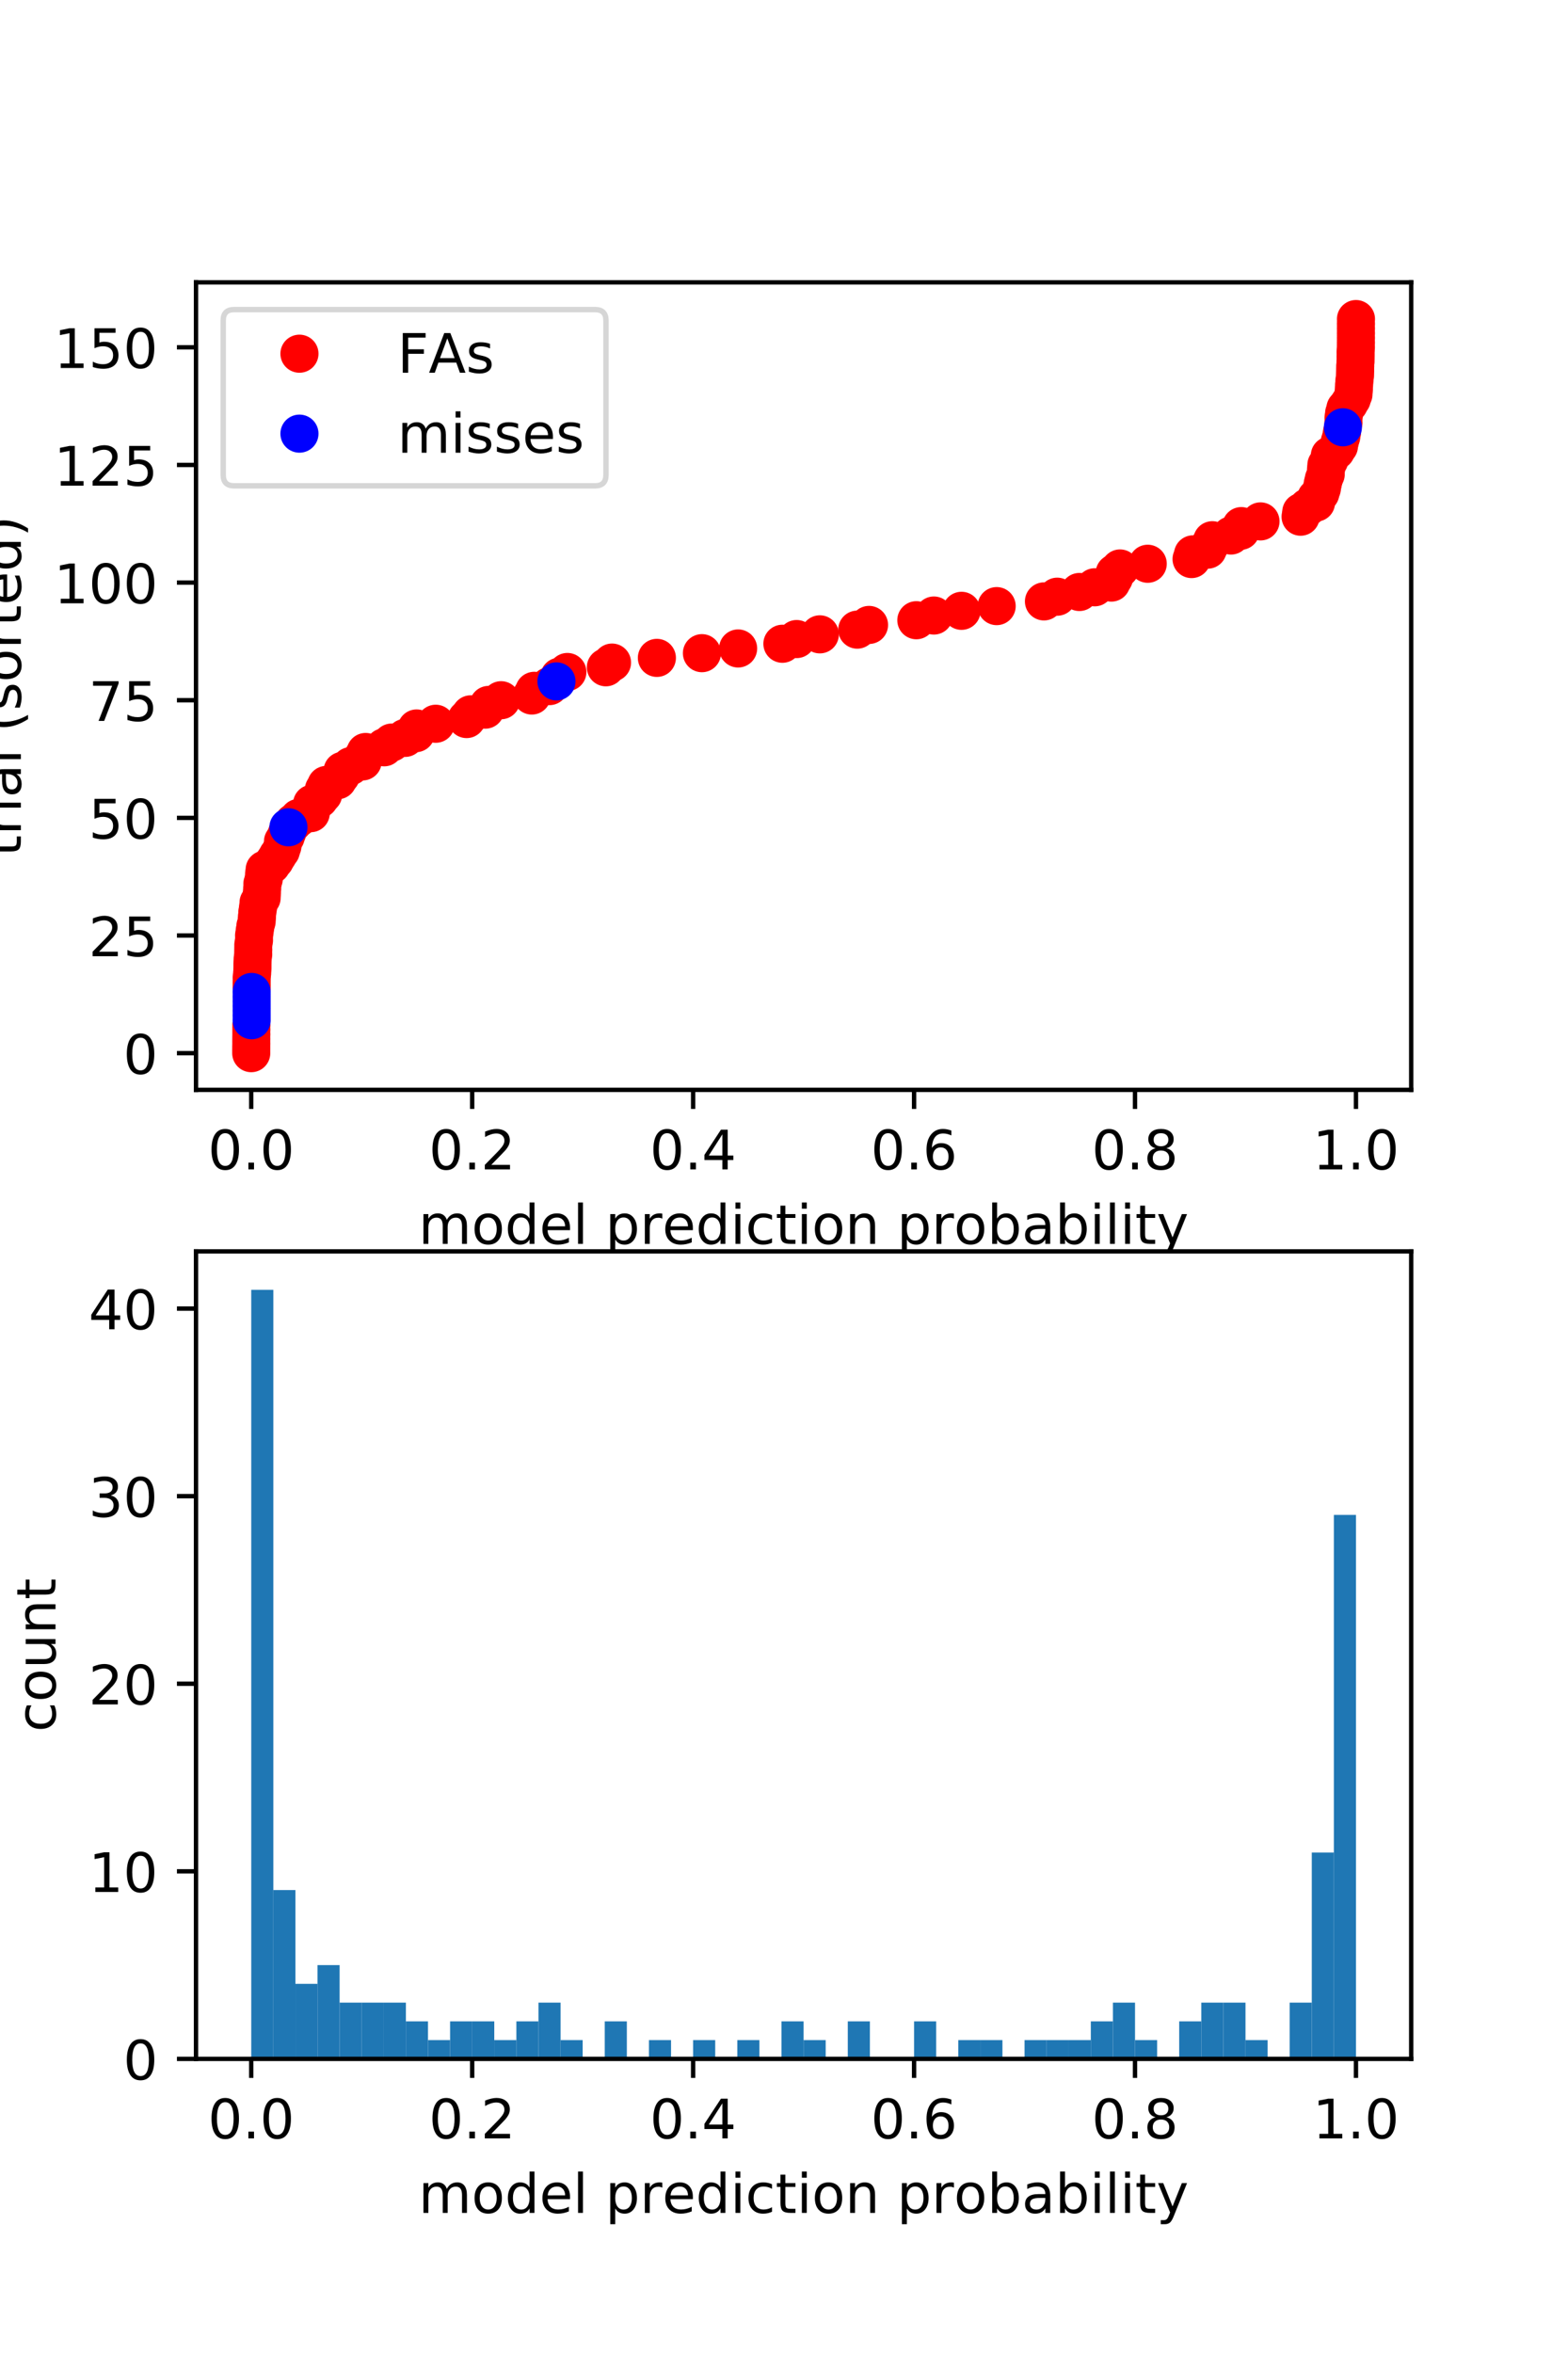 <?xml version="1.0" encoding="utf-8" standalone="no"?>
<!DOCTYPE svg PUBLIC "-//W3C//DTD SVG 1.1//EN"
  "http://www.w3.org/Graphics/SVG/1.1/DTD/svg11.dtd">
<!-- Created with matplotlib (https://matplotlib.org/) -->
<svg height="432pt" version="1.1" viewBox="0 0 288 432" width="288pt" xmlns="http://www.w3.org/2000/svg" xmlns:xlink="http://www.w3.org/1999/xlink">
 <defs>
  <style type="text/css">
*{stroke-linecap:butt;stroke-linejoin:round;}
  </style>
 </defs>
 <g id="figure_1">
  <g id="patch_1">
   <path d="M 0 432 
L 288 432 
L 288 0 
L 0 0 
z
" style="fill:#ffffff;"/>
  </g>
  <g id="axes_1">
   <g id="patch_2">
    <path d="M 36 200.095 
L 259.2 200.095 
L 259.2 51.84 
L 36 51.84 
z
" style="fill:#ffffff;"/>
   </g>
   <g id="matplotlib.axis_1">
    <g id="xtick_1">
     <g id="line2d_1">
      <defs>
       <path d="M 0 0 
L 0 3.5 
" id="m13fdf8fd67" style="stroke:#000000;stroke-width:0.8;"/>
      </defs>
      <g>
       <use style="stroke:#000000;stroke-width:0.8;" x="46.145" xlink:href="#m13fdf8fd67" y="200.095"/>
      </g>
     </g>
     <g id="text_1">
      <!-- 0.0 -->
      <defs>
       <path d="M 31.781 66.406 
Q 24.172 66.406 20.328 58.906 
Q 16.5 51.422 16.5 36.375 
Q 16.5 21.391 20.328 13.891 
Q 24.172 6.391 31.781 6.391 
Q 39.453 6.391 43.281 13.891 
Q 47.125 21.391 47.125 36.375 
Q 47.125 51.422 43.281 58.906 
Q 39.453 66.406 31.781 66.406 
z
M 31.781 74.219 
Q 44.047 74.219 50.516 64.516 
Q 56.984 54.828 56.984 36.375 
Q 56.984 17.969 50.516 8.266 
Q 44.047 -1.422 31.781 -1.422 
Q 19.531 -1.422 13.062 8.266 
Q 6.594 17.969 6.594 36.375 
Q 6.594 54.828 13.062 64.516 
Q 19.531 74.219 31.781 74.219 
z
" id="DejaVuSans-48"/>
       <path d="M 10.688 12.406 
L 21 12.406 
L 21 0 
L 10.688 0 
z
" id="DejaVuSans-46"/>
      </defs>
      <g transform="translate(38.193 214.693)scale(0.1 -0.1)">
       <use xlink:href="#DejaVuSans-48"/>
       <use x="63.623" xlink:href="#DejaVuSans-46"/>
       <use x="95.41" xlink:href="#DejaVuSans-48"/>
      </g>
     </g>
    </g>
    <g id="xtick_2">
     <g id="line2d_2">
      <g>
       <use style="stroke:#000000;stroke-width:0.8;" x="86.727" xlink:href="#m13fdf8fd67" y="200.095"/>
      </g>
     </g>
     <g id="text_2">
      <!-- 0.2 -->
      <defs>
       <path d="M 19.188 8.297 
L 53.609 8.297 
L 53.609 0 
L 7.328 0 
L 7.328 8.297 
Q 12.938 14.109 22.625 23.891 
Q 32.328 33.688 34.812 36.531 
Q 39.547 41.844 41.422 45.531 
Q 43.312 49.219 43.312 52.781 
Q 43.312 58.594 39.234 62.25 
Q 35.156 65.922 28.609 65.922 
Q 23.969 65.922 18.812 64.312 
Q 13.672 62.703 7.812 59.422 
L 7.812 69.391 
Q 13.766 71.781 18.938 73 
Q 24.125 74.219 28.422 74.219 
Q 39.75 74.219 46.484 68.547 
Q 53.219 62.891 53.219 53.422 
Q 53.219 48.922 51.531 44.891 
Q 49.859 40.875 45.406 35.406 
Q 44.188 33.984 37.641 27.219 
Q 31.109 20.453 19.188 8.297 
z
" id="DejaVuSans-50"/>
      </defs>
      <g transform="translate(78.775 214.693)scale(0.1 -0.1)">
       <use xlink:href="#DejaVuSans-48"/>
       <use x="63.623" xlink:href="#DejaVuSans-46"/>
       <use x="95.41" xlink:href="#DejaVuSans-50"/>
      </g>
     </g>
    </g>
    <g id="xtick_3">
     <g id="line2d_3">
      <g>
       <use style="stroke:#000000;stroke-width:0.8;" x="127.309" xlink:href="#m13fdf8fd67" y="200.095"/>
      </g>
     </g>
     <g id="text_3">
      <!-- 0.4 -->
      <defs>
       <path d="M 37.797 64.312 
L 12.891 25.391 
L 37.797 25.391 
z
M 35.203 72.906 
L 47.609 72.906 
L 47.609 25.391 
L 58.016 25.391 
L 58.016 17.188 
L 47.609 17.188 
L 47.609 0 
L 37.797 0 
L 37.797 17.188 
L 4.891 17.188 
L 4.891 26.703 
z
" id="DejaVuSans-52"/>
      </defs>
      <g transform="translate(119.357 214.693)scale(0.1 -0.1)">
       <use xlink:href="#DejaVuSans-48"/>
       <use x="63.623" xlink:href="#DejaVuSans-46"/>
       <use x="95.41" xlink:href="#DejaVuSans-52"/>
      </g>
     </g>
    </g>
    <g id="xtick_4">
     <g id="line2d_4">
      <g>
       <use style="stroke:#000000;stroke-width:0.8;" x="167.891" xlink:href="#m13fdf8fd67" y="200.095"/>
      </g>
     </g>
     <g id="text_4">
      <!-- 0.6 -->
      <defs>
       <path d="M 33.016 40.375 
Q 26.375 40.375 22.484 35.828 
Q 18.609 31.297 18.609 23.391 
Q 18.609 15.531 22.484 10.953 
Q 26.375 6.391 33.016 6.391 
Q 39.656 6.391 43.531 10.953 
Q 47.406 15.531 47.406 23.391 
Q 47.406 31.297 43.531 35.828 
Q 39.656 40.375 33.016 40.375 
z
M 52.594 71.297 
L 52.594 62.312 
Q 48.875 64.062 45.094 64.984 
Q 41.312 65.922 37.594 65.922 
Q 27.828 65.922 22.672 59.328 
Q 17.531 52.734 16.797 39.406 
Q 19.672 43.656 24.016 45.922 
Q 28.375 48.188 33.594 48.188 
Q 44.578 48.188 50.953 41.516 
Q 57.328 34.859 57.328 23.391 
Q 57.328 12.156 50.688 5.359 
Q 44.047 -1.422 33.016 -1.422 
Q 20.359 -1.422 13.672 8.266 
Q 6.984 17.969 6.984 36.375 
Q 6.984 53.656 15.188 63.938 
Q 23.391 74.219 37.203 74.219 
Q 40.922 74.219 44.703 73.484 
Q 48.484 72.75 52.594 71.297 
z
" id="DejaVuSans-54"/>
      </defs>
      <g transform="translate(159.939 214.693)scale(0.1 -0.1)">
       <use xlink:href="#DejaVuSans-48"/>
       <use x="63.623" xlink:href="#DejaVuSans-46"/>
       <use x="95.41" xlink:href="#DejaVuSans-54"/>
      </g>
     </g>
    </g>
    <g id="xtick_5">
     <g id="line2d_5">
      <g>
       <use style="stroke:#000000;stroke-width:0.8;" x="208.473" xlink:href="#m13fdf8fd67" y="200.095"/>
      </g>
     </g>
     <g id="text_5">
      <!-- 0.8 -->
      <defs>
       <path d="M 31.781 34.625 
Q 24.75 34.625 20.719 30.859 
Q 16.703 27.094 16.703 20.516 
Q 16.703 13.922 20.719 10.156 
Q 24.75 6.391 31.781 6.391 
Q 38.812 6.391 42.859 10.172 
Q 46.922 13.969 46.922 20.516 
Q 46.922 27.094 42.891 30.859 
Q 38.875 34.625 31.781 34.625 
z
M 21.922 38.812 
Q 15.578 40.375 12.031 44.719 
Q 8.5 49.078 8.5 55.328 
Q 8.5 64.062 14.719 69.141 
Q 20.953 74.219 31.781 74.219 
Q 42.672 74.219 48.875 69.141 
Q 55.078 64.062 55.078 55.328 
Q 55.078 49.078 51.531 44.719 
Q 48 40.375 41.703 38.812 
Q 48.828 37.156 52.797 32.312 
Q 56.781 27.484 56.781 20.516 
Q 56.781 9.906 50.312 4.234 
Q 43.844 -1.422 31.781 -1.422 
Q 19.734 -1.422 13.25 4.234 
Q 6.781 9.906 6.781 20.516 
Q 6.781 27.484 10.781 32.312 
Q 14.797 37.156 21.922 38.812 
z
M 18.312 54.391 
Q 18.312 48.734 21.844 45.562 
Q 25.391 42.391 31.781 42.391 
Q 38.141 42.391 41.719 45.562 
Q 45.312 48.734 45.312 54.391 
Q 45.312 60.062 41.719 63.234 
Q 38.141 66.406 31.781 66.406 
Q 25.391 66.406 21.844 63.234 
Q 18.312 60.062 18.312 54.391 
z
" id="DejaVuSans-56"/>
      </defs>
      <g transform="translate(200.521 214.693)scale(0.1 -0.1)">
       <use xlink:href="#DejaVuSans-48"/>
       <use x="63.623" xlink:href="#DejaVuSans-46"/>
       <use x="95.41" xlink:href="#DejaVuSans-56"/>
      </g>
     </g>
    </g>
    <g id="xtick_6">
     <g id="line2d_6">
      <g>
       <use style="stroke:#000000;stroke-width:0.8;" x="249.055" xlink:href="#m13fdf8fd67" y="200.095"/>
      </g>
     </g>
     <g id="text_6">
      <!-- 1.0 -->
      <defs>
       <path d="M 12.406 8.297 
L 28.516 8.297 
L 28.516 63.922 
L 10.984 60.406 
L 10.984 69.391 
L 28.422 72.906 
L 38.281 72.906 
L 38.281 8.297 
L 54.391 8.297 
L 54.391 0 
L 12.406 0 
z
" id="DejaVuSans-49"/>
      </defs>
      <g transform="translate(241.103 214.693)scale(0.1 -0.1)">
       <use xlink:href="#DejaVuSans-49"/>
       <use x="63.623" xlink:href="#DejaVuSans-46"/>
       <use x="95.41" xlink:href="#DejaVuSans-48"/>
      </g>
     </g>
    </g>
    <g id="text_7">
     <!-- model prediction probability -->
     <defs>
      <path d="M 52 44.188 
Q 55.375 50.25 60.062 53.125 
Q 64.75 56 71.094 56 
Q 79.641 56 84.281 50.016 
Q 88.922 44.047 88.922 33.016 
L 88.922 0 
L 79.891 0 
L 79.891 32.719 
Q 79.891 40.578 77.094 44.375 
Q 74.312 48.188 68.609 48.188 
Q 61.625 48.188 57.562 43.547 
Q 53.516 38.922 53.516 30.906 
L 53.516 0 
L 44.484 0 
L 44.484 32.719 
Q 44.484 40.625 41.703 44.406 
Q 38.922 48.188 33.109 48.188 
Q 26.219 48.188 22.156 43.531 
Q 18.109 38.875 18.109 30.906 
L 18.109 0 
L 9.078 0 
L 9.078 54.688 
L 18.109 54.688 
L 18.109 46.188 
Q 21.188 51.219 25.484 53.609 
Q 29.781 56 35.688 56 
Q 41.656 56 45.828 52.969 
Q 50 49.953 52 44.188 
z
" id="DejaVuSans-109"/>
      <path d="M 30.609 48.391 
Q 23.391 48.391 19.188 42.75 
Q 14.984 37.109 14.984 27.297 
Q 14.984 17.484 19.156 11.844 
Q 23.344 6.203 30.609 6.203 
Q 37.797 6.203 41.984 11.859 
Q 46.188 17.531 46.188 27.297 
Q 46.188 37.016 41.984 42.703 
Q 37.797 48.391 30.609 48.391 
z
M 30.609 56 
Q 42.328 56 49.016 48.375 
Q 55.719 40.766 55.719 27.297 
Q 55.719 13.875 49.016 6.219 
Q 42.328 -1.422 30.609 -1.422 
Q 18.844 -1.422 12.172 6.219 
Q 5.516 13.875 5.516 27.297 
Q 5.516 40.766 12.172 48.375 
Q 18.844 56 30.609 56 
z
" id="DejaVuSans-111"/>
      <path d="M 45.406 46.391 
L 45.406 75.984 
L 54.391 75.984 
L 54.391 0 
L 45.406 0 
L 45.406 8.203 
Q 42.578 3.328 38.25 0.953 
Q 33.938 -1.422 27.875 -1.422 
Q 17.969 -1.422 11.734 6.484 
Q 5.516 14.406 5.516 27.297 
Q 5.516 40.188 11.734 48.094 
Q 17.969 56 27.875 56 
Q 33.938 56 38.25 53.625 
Q 42.578 51.266 45.406 46.391 
z
M 14.797 27.297 
Q 14.797 17.391 18.875 11.75 
Q 22.953 6.109 30.078 6.109 
Q 37.203 6.109 41.297 11.75 
Q 45.406 17.391 45.406 27.297 
Q 45.406 37.203 41.297 42.844 
Q 37.203 48.484 30.078 48.484 
Q 22.953 48.484 18.875 42.844 
Q 14.797 37.203 14.797 27.297 
z
" id="DejaVuSans-100"/>
      <path d="M 56.203 29.594 
L 56.203 25.203 
L 14.891 25.203 
Q 15.484 15.922 20.484 11.062 
Q 25.484 6.203 34.422 6.203 
Q 39.594 6.203 44.453 7.469 
Q 49.312 8.734 54.109 11.281 
L 54.109 2.781 
Q 49.266 0.734 44.188 -0.344 
Q 39.109 -1.422 33.891 -1.422 
Q 20.797 -1.422 13.156 6.188 
Q 5.516 13.812 5.516 26.812 
Q 5.516 40.234 12.766 48.109 
Q 20.016 56 32.328 56 
Q 43.359 56 49.781 48.891 
Q 56.203 41.797 56.203 29.594 
z
M 47.219 32.234 
Q 47.125 39.594 43.094 43.984 
Q 39.062 48.391 32.422 48.391 
Q 24.906 48.391 20.391 44.141 
Q 15.875 39.891 15.188 32.172 
z
" id="DejaVuSans-101"/>
      <path d="M 9.422 75.984 
L 18.406 75.984 
L 18.406 0 
L 9.422 0 
z
" id="DejaVuSans-108"/>
      <path id="DejaVuSans-32"/>
      <path d="M 18.109 8.203 
L 18.109 -20.797 
L 9.078 -20.797 
L 9.078 54.688 
L 18.109 54.688 
L 18.109 46.391 
Q 20.953 51.266 25.266 53.625 
Q 29.594 56 35.594 56 
Q 45.562 56 51.781 48.094 
Q 58.016 40.188 58.016 27.297 
Q 58.016 14.406 51.781 6.484 
Q 45.562 -1.422 35.594 -1.422 
Q 29.594 -1.422 25.266 0.953 
Q 20.953 3.328 18.109 8.203 
z
M 48.688 27.297 
Q 48.688 37.203 44.609 42.844 
Q 40.531 48.484 33.406 48.484 
Q 26.266 48.484 22.188 42.844 
Q 18.109 37.203 18.109 27.297 
Q 18.109 17.391 22.188 11.75 
Q 26.266 6.109 33.406 6.109 
Q 40.531 6.109 44.609 11.75 
Q 48.688 17.391 48.688 27.297 
z
" id="DejaVuSans-112"/>
      <path d="M 41.109 46.297 
Q 39.594 47.172 37.812 47.578 
Q 36.031 48 33.891 48 
Q 26.266 48 22.188 43.047 
Q 18.109 38.094 18.109 28.812 
L 18.109 0 
L 9.078 0 
L 9.078 54.688 
L 18.109 54.688 
L 18.109 46.188 
Q 20.953 51.172 25.484 53.578 
Q 30.031 56 36.531 56 
Q 37.453 56 38.578 55.875 
Q 39.703 55.766 41.062 55.516 
z
" id="DejaVuSans-114"/>
      <path d="M 9.422 54.688 
L 18.406 54.688 
L 18.406 0 
L 9.422 0 
z
M 9.422 75.984 
L 18.406 75.984 
L 18.406 64.594 
L 9.422 64.594 
z
" id="DejaVuSans-105"/>
      <path d="M 48.781 52.594 
L 48.781 44.188 
Q 44.969 46.297 41.141 47.344 
Q 37.312 48.391 33.406 48.391 
Q 24.656 48.391 19.812 42.844 
Q 14.984 37.312 14.984 27.297 
Q 14.984 17.281 19.812 11.734 
Q 24.656 6.203 33.406 6.203 
Q 37.312 6.203 41.141 7.25 
Q 44.969 8.297 48.781 10.406 
L 48.781 2.094 
Q 45.016 0.344 40.984 -0.531 
Q 36.969 -1.422 32.422 -1.422 
Q 20.062 -1.422 12.781 6.344 
Q 5.516 14.109 5.516 27.297 
Q 5.516 40.672 12.859 48.328 
Q 20.219 56 33.016 56 
Q 37.156 56 41.109 55.141 
Q 45.062 54.297 48.781 52.594 
z
" id="DejaVuSans-99"/>
      <path d="M 18.312 70.219 
L 18.312 54.688 
L 36.812 54.688 
L 36.812 47.703 
L 18.312 47.703 
L 18.312 18.016 
Q 18.312 11.328 20.141 9.422 
Q 21.969 7.516 27.594 7.516 
L 36.812 7.516 
L 36.812 0 
L 27.594 0 
Q 17.188 0 13.234 3.875 
Q 9.281 7.766 9.281 18.016 
L 9.281 47.703 
L 2.688 47.703 
L 2.688 54.688 
L 9.281 54.688 
L 9.281 70.219 
z
" id="DejaVuSans-116"/>
      <path d="M 54.891 33.016 
L 54.891 0 
L 45.906 0 
L 45.906 32.719 
Q 45.906 40.484 42.875 44.328 
Q 39.844 48.188 33.797 48.188 
Q 26.516 48.188 22.312 43.547 
Q 18.109 38.922 18.109 30.906 
L 18.109 0 
L 9.078 0 
L 9.078 54.688 
L 18.109 54.688 
L 18.109 46.188 
Q 21.344 51.125 25.703 53.562 
Q 30.078 56 35.797 56 
Q 45.219 56 50.047 50.172 
Q 54.891 44.344 54.891 33.016 
z
" id="DejaVuSans-110"/>
      <path d="M 48.688 27.297 
Q 48.688 37.203 44.609 42.844 
Q 40.531 48.484 33.406 48.484 
Q 26.266 48.484 22.188 42.844 
Q 18.109 37.203 18.109 27.297 
Q 18.109 17.391 22.188 11.75 
Q 26.266 6.109 33.406 6.109 
Q 40.531 6.109 44.609 11.75 
Q 48.688 17.391 48.688 27.297 
z
M 18.109 46.391 
Q 20.953 51.266 25.266 53.625 
Q 29.594 56 35.594 56 
Q 45.562 56 51.781 48.094 
Q 58.016 40.188 58.016 27.297 
Q 58.016 14.406 51.781 6.484 
Q 45.562 -1.422 35.594 -1.422 
Q 29.594 -1.422 25.266 0.953 
Q 20.953 3.328 18.109 8.203 
L 18.109 0 
L 9.078 0 
L 9.078 75.984 
L 18.109 75.984 
z
" id="DejaVuSans-98"/>
      <path d="M 34.281 27.484 
Q 23.391 27.484 19.188 25 
Q 14.984 22.516 14.984 16.5 
Q 14.984 11.719 18.141 8.906 
Q 21.297 6.109 26.703 6.109 
Q 34.188 6.109 38.703 11.406 
Q 43.219 16.703 43.219 25.484 
L 43.219 27.484 
z
M 52.203 31.203 
L 52.203 0 
L 43.219 0 
L 43.219 8.297 
Q 40.141 3.328 35.547 0.953 
Q 30.953 -1.422 24.312 -1.422 
Q 15.922 -1.422 10.953 3.297 
Q 6 8.016 6 15.922 
Q 6 25.141 12.172 29.828 
Q 18.359 34.516 30.609 34.516 
L 43.219 34.516 
L 43.219 35.406 
Q 43.219 41.609 39.141 45 
Q 35.062 48.391 27.688 48.391 
Q 23 48.391 18.547 47.266 
Q 14.109 46.141 10.016 43.891 
L 10.016 52.203 
Q 14.938 54.109 19.578 55.047 
Q 24.219 56 28.609 56 
Q 40.484 56 46.344 49.844 
Q 52.203 43.703 52.203 31.203 
z
" id="DejaVuSans-97"/>
      <path d="M 32.172 -5.078 
Q 28.375 -14.844 24.75 -17.812 
Q 21.141 -20.797 15.094 -20.797 
L 7.906 -20.797 
L 7.906 -13.281 
L 13.188 -13.281 
Q 16.891 -13.281 18.938 -11.516 
Q 21 -9.766 23.484 -3.219 
L 25.094 0.875 
L 2.984 54.688 
L 12.5 54.688 
L 29.594 11.922 
L 46.688 54.688 
L 56.203 54.688 
z
" id="DejaVuSans-121"/>
     </defs>
     <g transform="translate(76.871 228.371)scale(0.1 -0.1)">
      <use xlink:href="#DejaVuSans-109"/>
      <use x="97.412" xlink:href="#DejaVuSans-111"/>
      <use x="158.594" xlink:href="#DejaVuSans-100"/>
      <use x="222.07" xlink:href="#DejaVuSans-101"/>
      <use x="283.594" xlink:href="#DejaVuSans-108"/>
      <use x="311.377" xlink:href="#DejaVuSans-32"/>
      <use x="343.164" xlink:href="#DejaVuSans-112"/>
      <use x="406.641" xlink:href="#DejaVuSans-114"/>
      <use x="447.723" xlink:href="#DejaVuSans-101"/>
      <use x="509.246" xlink:href="#DejaVuSans-100"/>
      <use x="572.723" xlink:href="#DejaVuSans-105"/>
      <use x="600.506" xlink:href="#DejaVuSans-99"/>
      <use x="655.486" xlink:href="#DejaVuSans-116"/>
      <use x="694.695" xlink:href="#DejaVuSans-105"/>
      <use x="722.479" xlink:href="#DejaVuSans-111"/>
      <use x="783.66" xlink:href="#DejaVuSans-110"/>
      <use x="847.039" xlink:href="#DejaVuSans-32"/>
      <use x="878.826" xlink:href="#DejaVuSans-112"/>
      <use x="942.303" xlink:href="#DejaVuSans-114"/>
      <use x="983.385" xlink:href="#DejaVuSans-111"/>
      <use x="1044.566" xlink:href="#DejaVuSans-98"/>
      <use x="1108.043" xlink:href="#DejaVuSans-97"/>
      <use x="1169.322" xlink:href="#DejaVuSans-98"/>
      <use x="1232.799" xlink:href="#DejaVuSans-105"/>
      <use x="1260.582" xlink:href="#DejaVuSans-108"/>
      <use x="1288.365" xlink:href="#DejaVuSans-105"/>
      <use x="1316.148" xlink:href="#DejaVuSans-116"/>
      <use x="1355.357" xlink:href="#DejaVuSans-121"/>
     </g>
    </g>
   </g>
   <g id="matplotlib.axis_2">
    <g id="ytick_1">
     <g id="line2d_7">
      <defs>
       <path d="M 0 0 
L -3.5 0 
" id="meba071d1f0" style="stroke:#000000;stroke-width:0.8;"/>
      </defs>
      <g>
       <use style="stroke:#000000;stroke-width:0.8;" x="36" xlink:href="#meba071d1f0" y="193.356"/>
      </g>
     </g>
     <g id="text_8">
      <!-- 0 -->
      <g transform="translate(22.637 197.155)scale(0.1 -0.1)">
       <use xlink:href="#DejaVuSans-48"/>
      </g>
     </g>
    </g>
    <g id="ytick_2">
     <g id="line2d_8">
      <g>
       <use style="stroke:#000000;stroke-width:0.8;" x="36" xlink:href="#meba071d1f0" y="171.757"/>
      </g>
     </g>
     <g id="text_9">
      <!-- 25 -->
      <defs>
       <path d="M 10.797 72.906 
L 49.516 72.906 
L 49.516 64.594 
L 19.828 64.594 
L 19.828 46.734 
Q 21.969 47.469 24.109 47.828 
Q 26.266 48.188 28.422 48.188 
Q 40.625 48.188 47.75 41.5 
Q 54.891 34.812 54.891 23.391 
Q 54.891 11.625 47.562 5.094 
Q 40.234 -1.422 26.906 -1.422 
Q 22.312 -1.422 17.547 -0.641 
Q 12.797 0.141 7.719 1.703 
L 7.719 11.625 
Q 12.109 9.234 16.797 8.062 
Q 21.484 6.891 26.703 6.891 
Q 35.156 6.891 40.078 11.328 
Q 45.016 15.766 45.016 23.391 
Q 45.016 31 40.078 35.438 
Q 35.156 39.891 26.703 39.891 
Q 22.75 39.891 18.812 39.016 
Q 14.891 38.141 10.797 36.281 
z
" id="DejaVuSans-53"/>
      </defs>
      <g transform="translate(16.275 175.556)scale(0.1 -0.1)">
       <use xlink:href="#DejaVuSans-50"/>
       <use x="63.623" xlink:href="#DejaVuSans-53"/>
      </g>
     </g>
    </g>
    <g id="ytick_3">
     <g id="line2d_9">
      <g>
       <use style="stroke:#000000;stroke-width:0.8;" x="36" xlink:href="#meba071d1f0" y="150.158"/>
      </g>
     </g>
     <g id="text_10">
      <!-- 50 -->
      <g transform="translate(16.275 153.957)scale(0.1 -0.1)">
       <use xlink:href="#DejaVuSans-53"/>
       <use x="63.623" xlink:href="#DejaVuSans-48"/>
      </g>
     </g>
    </g>
    <g id="ytick_4">
     <g id="line2d_10">
      <g>
       <use style="stroke:#000000;stroke-width:0.8;" x="36" xlink:href="#meba071d1f0" y="128.559"/>
      </g>
     </g>
     <g id="text_11">
      <!-- 75 -->
      <defs>
       <path d="M 8.203 72.906 
L 55.078 72.906 
L 55.078 68.703 
L 28.609 0 
L 18.312 0 
L 43.219 64.594 
L 8.203 64.594 
z
" id="DejaVuSans-55"/>
      </defs>
      <g transform="translate(16.275 132.358)scale(0.1 -0.1)">
       <use xlink:href="#DejaVuSans-55"/>
       <use x="63.623" xlink:href="#DejaVuSans-53"/>
      </g>
     </g>
    </g>
    <g id="ytick_5">
     <g id="line2d_11">
      <g>
       <use style="stroke:#000000;stroke-width:0.8;" x="36" xlink:href="#meba071d1f0" y="106.96"/>
      </g>
     </g>
     <g id="text_12">
      <!-- 100 -->
      <g transform="translate(9.912 110.759)scale(0.1 -0.1)">
       <use xlink:href="#DejaVuSans-49"/>
       <use x="63.623" xlink:href="#DejaVuSans-48"/>
       <use x="127.246" xlink:href="#DejaVuSans-48"/>
      </g>
     </g>
    </g>
    <g id="ytick_6">
     <g id="line2d_12">
      <g>
       <use style="stroke:#000000;stroke-width:0.8;" x="36" xlink:href="#meba071d1f0" y="85.361"/>
      </g>
     </g>
     <g id="text_13">
      <!-- 125 -->
      <g transform="translate(9.912 89.161)scale(0.1 -0.1)">
       <use xlink:href="#DejaVuSans-49"/>
       <use x="63.623" xlink:href="#DejaVuSans-50"/>
       <use x="127.246" xlink:href="#DejaVuSans-53"/>
      </g>
     </g>
    </g>
    <g id="ytick_7">
     <g id="line2d_13">
      <g>
       <use style="stroke:#000000;stroke-width:0.8;" x="36" xlink:href="#meba071d1f0" y="63.763"/>
      </g>
     </g>
     <g id="text_14">
      <!-- 150 -->
      <g transform="translate(9.912 67.562)scale(0.1 -0.1)">
       <use xlink:href="#DejaVuSans-49"/>
       <use x="63.623" xlink:href="#DejaVuSans-53"/>
       <use x="127.246" xlink:href="#DejaVuSans-48"/>
      </g>
     </g>
    </g>
    <g id="text_15">
     <!-- trial (sorted) -->
     <defs>
      <path d="M 31 75.875 
Q 24.469 64.656 21.281 53.656 
Q 18.109 42.672 18.109 31.391 
Q 18.109 20.125 21.312 9.062 
Q 24.516 -2 31 -13.188 
L 23.188 -13.188 
Q 15.875 -1.703 12.234 9.375 
Q 8.594 20.453 8.594 31.391 
Q 8.594 42.281 12.203 53.312 
Q 15.828 64.359 23.188 75.875 
z
" id="DejaVuSans-40"/>
      <path d="M 44.281 53.078 
L 44.281 44.578 
Q 40.484 46.531 36.375 47.5 
Q 32.281 48.484 27.875 48.484 
Q 21.188 48.484 17.844 46.438 
Q 14.5 44.391 14.5 40.281 
Q 14.5 37.156 16.891 35.375 
Q 19.281 33.594 26.516 31.984 
L 29.594 31.297 
Q 39.156 29.25 43.188 25.516 
Q 47.219 21.781 47.219 15.094 
Q 47.219 7.469 41.188 3.016 
Q 35.156 -1.422 24.609 -1.422 
Q 20.219 -1.422 15.453 -0.562 
Q 10.688 0.297 5.422 2 
L 5.422 11.281 
Q 10.406 8.688 15.234 7.391 
Q 20.062 6.109 24.812 6.109 
Q 31.156 6.109 34.562 8.281 
Q 37.984 10.453 37.984 14.406 
Q 37.984 18.062 35.516 20.016 
Q 33.062 21.969 24.703 23.781 
L 21.578 24.516 
Q 13.234 26.266 9.516 29.906 
Q 5.812 33.547 5.812 39.891 
Q 5.812 47.609 11.281 51.797 
Q 16.75 56 26.812 56 
Q 31.781 56 36.172 55.266 
Q 40.578 54.547 44.281 53.078 
z
" id="DejaVuSans-115"/>
      <path d="M 8.016 75.875 
L 15.828 75.875 
Q 23.141 64.359 26.781 53.312 
Q 30.422 42.281 30.422 31.391 
Q 30.422 20.453 26.781 9.375 
Q 23.141 -1.703 15.828 -13.188 
L 8.016 -13.188 
Q 14.5 -2 17.703 9.062 
Q 20.906 20.125 20.906 31.391 
Q 20.906 42.672 17.703 53.656 
Q 14.5 64.656 8.016 75.875 
z
" id="DejaVuSans-41"/>
     </defs>
     <g transform="translate(3.833 157.246)rotate(-90)scale(0.1 -0.1)">
      <use xlink:href="#DejaVuSans-116"/>
      <use x="39.209" xlink:href="#DejaVuSans-114"/>
      <use x="80.322" xlink:href="#DejaVuSans-105"/>
      <use x="108.105" xlink:href="#DejaVuSans-97"/>
      <use x="169.385" xlink:href="#DejaVuSans-108"/>
      <use x="197.168" xlink:href="#DejaVuSans-32"/>
      <use x="228.955" xlink:href="#DejaVuSans-40"/>
      <use x="267.969" xlink:href="#DejaVuSans-115"/>
      <use x="320.068" xlink:href="#DejaVuSans-111"/>
      <use x="381.25" xlink:href="#DejaVuSans-114"/>
      <use x="422.363" xlink:href="#DejaVuSans-116"/>
      <use x="461.572" xlink:href="#DejaVuSans-101"/>
      <use x="523.096" xlink:href="#DejaVuSans-100"/>
      <use x="586.572" xlink:href="#DejaVuSans-41"/>
     </g>
    </g>
   </g>
   <g id="line2d_14">
    <defs>
     <path d="M 0 3 
C 0.796 3 1.559 2.684 2.121 2.121 
C 2.684 1.559 3 0.796 3 0 
C 3 -0.796 2.684 -1.559 2.121 -2.121 
C 1.559 -2.684 0.796 -3 0 -3 
C -0.796 -3 -1.559 -2.684 -2.121 -2.121 
C -2.684 -1.559 -3 -0.796 -3 0 
C -3 0.796 -2.684 1.559 -2.121 2.121 
C -1.559 2.684 -0.796 3 0 3 
z
" id="m3b8b2017dd" style="stroke:#ff0000;"/>
    </defs>
    <g clip-path="url(#pdb22d88d57)">
     <use style="fill:#ff0000;stroke:#ff0000;" x="46.145" xlink:href="#m3b8b2017dd" y="193.356"/>
     <use style="fill:#ff0000;stroke:#ff0000;" x="46.146" xlink:href="#m3b8b2017dd" y="192.492"/>
     <use style="fill:#ff0000;stroke:#ff0000;" x="46.159" xlink:href="#m3b8b2017dd" y="191.628"/>
     <use style="fill:#ff0000;stroke:#ff0000;" x="46.16" xlink:href="#m3b8b2017dd" y="190.764"/>
     <use style="fill:#ff0000;stroke:#ff0000;" x="46.169" xlink:href="#m3b8b2017dd" y="189.9"/>
     <use style="fill:#ff0000;stroke:#ff0000;" x="46.171" xlink:href="#m3b8b2017dd" y="189.036"/>
     <use style="fill:#ff0000;stroke:#ff0000;" x="46.178" xlink:href="#m3b8b2017dd" y="188.172"/>
     <use style="fill:#ff0000;stroke:#ff0000;" x="46.224" xlink:href="#m3b8b2017dd" y="181.26"/>
     <use style="fill:#ff0000;stroke:#ff0000;" x="46.226" xlink:href="#m3b8b2017dd" y="180.396"/>
     <use style="fill:#ff0000;stroke:#ff0000;" x="46.231" xlink:href="#m3b8b2017dd" y="179.532"/>
     <use style="fill:#ff0000;stroke:#ff0000;" x="46.314" xlink:href="#m3b8b2017dd" y="178.668"/>
     <use style="fill:#ff0000;stroke:#ff0000;" x="46.365" xlink:href="#m3b8b2017dd" y="177.805"/>
     <use style="fill:#ff0000;stroke:#ff0000;" x="46.369" xlink:href="#m3b8b2017dd" y="176.941"/>
     <use style="fill:#ff0000;stroke:#ff0000;" x="46.407" xlink:href="#m3b8b2017dd" y="176.077"/>
     <use style="fill:#ff0000;stroke:#ff0000;" x="46.508" xlink:href="#m3b8b2017dd" y="175.213"/>
     <use style="fill:#ff0000;stroke:#ff0000;" x="46.515" xlink:href="#m3b8b2017dd" y="174.349"/>
     <use style="fill:#ff0000;stroke:#ff0000;" x="46.527" xlink:href="#m3b8b2017dd" y="173.485"/>
     <use style="fill:#ff0000;stroke:#ff0000;" x="46.652" xlink:href="#m3b8b2017dd" y="172.621"/>
     <use style="fill:#ff0000;stroke:#ff0000;" x="46.667" xlink:href="#m3b8b2017dd" y="171.757"/>
     <use style="fill:#ff0000;stroke:#ff0000;" x="46.785" xlink:href="#m3b8b2017dd" y="170.893"/>
     <use style="fill:#ff0000;stroke:#ff0000;" x="46.911" xlink:href="#m3b8b2017dd" y="170.029"/>
     <use style="fill:#ff0000;stroke:#ff0000;" x="47.138" xlink:href="#m3b8b2017dd" y="169.165"/>
     <use style="fill:#ff0000;stroke:#ff0000;" x="47.196" xlink:href="#m3b8b2017dd" y="168.301"/>
     <use style="fill:#ff0000;stroke:#ff0000;" x="47.271" xlink:href="#m3b8b2017dd" y="167.437"/>
     <use style="fill:#ff0000;stroke:#ff0000;" x="47.399" xlink:href="#m3b8b2017dd" y="166.573"/>
     <use style="fill:#ff0000;stroke:#ff0000;" x="47.49" xlink:href="#m3b8b2017dd" y="165.709"/>
     <use style="fill:#ff0000;stroke:#ff0000;" x="48.053" xlink:href="#m3b8b2017dd" y="164.845"/>
     <use style="fill:#ff0000;stroke:#ff0000;" x="48.1" xlink:href="#m3b8b2017dd" y="163.981"/>
     <use style="fill:#ff0000;stroke:#ff0000;" x="48.156" xlink:href="#m3b8b2017dd" y="163.117"/>
     <use style="fill:#ff0000;stroke:#ff0000;" x="48.197" xlink:href="#m3b8b2017dd" y="162.253"/>
     <use style="fill:#ff0000;stroke:#ff0000;" x="48.44" xlink:href="#m3b8b2017dd" y="161.389"/>
     <use style="fill:#ff0000;stroke:#ff0000;" x="48.505" xlink:href="#m3b8b2017dd" y="160.525"/>
     <use style="fill:#ff0000;stroke:#ff0000;" x="48.609" xlink:href="#m3b8b2017dd" y="159.661"/>
     <use style="fill:#ff0000;stroke:#ff0000;" x="49.86" xlink:href="#m3b8b2017dd" y="158.798"/>
     <use style="fill:#ff0000;stroke:#ff0000;" x="50.511" xlink:href="#m3b8b2017dd" y="157.934"/>
     <use style="fill:#ff0000;stroke:#ff0000;" x="51.022" xlink:href="#m3b8b2017dd" y="157.07"/>
     <use style="fill:#ff0000;stroke:#ff0000;" x="51.589" xlink:href="#m3b8b2017dd" y="156.206"/>
     <use style="fill:#ff0000;stroke:#ff0000;" x="51.875" xlink:href="#m3b8b2017dd" y="155.342"/>
     <use style="fill:#ff0000;stroke:#ff0000;" x="51.982" xlink:href="#m3b8b2017dd" y="154.478"/>
     <use style="fill:#ff0000;stroke:#ff0000;" x="52.474" xlink:href="#m3b8b2017dd" y="153.614"/>
     <use style="fill:#ff0000;stroke:#ff0000;" x="52.786" xlink:href="#m3b8b2017dd" y="152.75"/>
     <use style="fill:#ff0000;stroke:#ff0000;" x="53.907" xlink:href="#m3b8b2017dd" y="151.022"/>
     <use style="fill:#ff0000;stroke:#ff0000;" x="54.872" xlink:href="#m3b8b2017dd" y="150.158"/>
     <use style="fill:#ff0000;stroke:#ff0000;" x="57.074" xlink:href="#m3b8b2017dd" y="149.294"/>
     <use style="fill:#ff0000;stroke:#ff0000;" x="57.257" xlink:href="#m3b8b2017dd" y="148.43"/>
     <use style="fill:#ff0000;stroke:#ff0000;" x="57.322" xlink:href="#m3b8b2017dd" y="147.566"/>
     <use style="fill:#ff0000;stroke:#ff0000;" x="58.656" xlink:href="#m3b8b2017dd" y="146.702"/>
     <use style="fill:#ff0000;stroke:#ff0000;" x="59.359" xlink:href="#m3b8b2017dd" y="145.838"/>
     <use style="fill:#ff0000;stroke:#ff0000;" x="59.488" xlink:href="#m3b8b2017dd" y="144.974"/>
     <use style="fill:#ff0000;stroke:#ff0000;" x="59.94" xlink:href="#m3b8b2017dd" y="144.11"/>
     <use style="fill:#ff0000;stroke:#ff0000;" x="62.023" xlink:href="#m3b8b2017dd" y="143.246"/>
     <use style="fill:#ff0000;stroke:#ff0000;" x="62.621" xlink:href="#m3b8b2017dd" y="142.382"/>
     <use style="fill:#ff0000;stroke:#ff0000;" x="62.926" xlink:href="#m3b8b2017dd" y="141.518"/>
     <use style="fill:#ff0000;stroke:#ff0000;" x="64.408" xlink:href="#m3b8b2017dd" y="140.654"/>
     <use style="fill:#ff0000;stroke:#ff0000;" x="66.611" xlink:href="#m3b8b2017dd" y="139.791"/>
     <use style="fill:#ff0000;stroke:#ff0000;" x="66.697" xlink:href="#m3b8b2017dd" y="138.927"/>
     <use style="fill:#ff0000;stroke:#ff0000;" x="67.157" xlink:href="#m3b8b2017dd" y="138.063"/>
     <use style="fill:#ff0000;stroke:#ff0000;" x="70.567" xlink:href="#m3b8b2017dd" y="137.199"/>
     <use style="fill:#ff0000;stroke:#ff0000;" x="71.936" xlink:href="#m3b8b2017dd" y="136.335"/>
     <use style="fill:#ff0000;stroke:#ff0000;" x="74.42" xlink:href="#m3b8b2017dd" y="135.471"/>
     <use style="fill:#ff0000;stroke:#ff0000;" x="76.378" xlink:href="#m3b8b2017dd" y="134.607"/>
     <use style="fill:#ff0000;stroke:#ff0000;" x="76.521" xlink:href="#m3b8b2017dd" y="133.743"/>
     <use style="fill:#ff0000;stroke:#ff0000;" x="80.033" xlink:href="#m3b8b2017dd" y="132.879"/>
     <use style="fill:#ff0000;stroke:#ff0000;" x="85.703" xlink:href="#m3b8b2017dd" y="132.015"/>
     <use style="fill:#ff0000;stroke:#ff0000;" x="86.458" xlink:href="#m3b8b2017dd" y="131.151"/>
     <use style="fill:#ff0000;stroke:#ff0000;" x="89.134" xlink:href="#m3b8b2017dd" y="130.287"/>
     <use style="fill:#ff0000;stroke:#ff0000;" x="89.742" xlink:href="#m3b8b2017dd" y="129.423"/>
     <use style="fill:#ff0000;stroke:#ff0000;" x="92.034" xlink:href="#m3b8b2017dd" y="128.559"/>
     <use style="fill:#ff0000;stroke:#ff0000;" x="97.678" xlink:href="#m3b8b2017dd" y="127.695"/>
     <use style="fill:#ff0000;stroke:#ff0000;" x="98.138" xlink:href="#m3b8b2017dd" y="126.831"/>
     <use style="fill:#ff0000;stroke:#ff0000;" x="100.924" xlink:href="#m3b8b2017dd" y="125.967"/>
     <use style="fill:#ff0000;stroke:#ff0000;" x="102.744" xlink:href="#m3b8b2017dd" y="124.239"/>
     <use style="fill:#ff0000;stroke:#ff0000;" x="104.211" xlink:href="#m3b8b2017dd" y="123.375"/>
     <use style="fill:#ff0000;stroke:#ff0000;" x="111.282" xlink:href="#m3b8b2017dd" y="122.511"/>
     <use style="fill:#ff0000;stroke:#ff0000;" x="112.41" xlink:href="#m3b8b2017dd" y="121.648"/>
     <use style="fill:#ff0000;stroke:#ff0000;" x="120.652" xlink:href="#m3b8b2017dd" y="120.784"/>
     <use style="fill:#ff0000;stroke:#ff0000;" x="128.925" xlink:href="#m3b8b2017dd" y="119.92"/>
     <use style="fill:#ff0000;stroke:#ff0000;" x="135.573" xlink:href="#m3b8b2017dd" y="119.056"/>
     <use style="fill:#ff0000;stroke:#ff0000;" x="143.707" xlink:href="#m3b8b2017dd" y="118.192"/>
     <use style="fill:#ff0000;stroke:#ff0000;" x="146.321" xlink:href="#m3b8b2017dd" y="117.328"/>
     <use style="fill:#ff0000;stroke:#ff0000;" x="150.583" xlink:href="#m3b8b2017dd" y="116.464"/>
     <use style="fill:#ff0000;stroke:#ff0000;" x="157.455" xlink:href="#m3b8b2017dd" y="115.6"/>
     <use style="fill:#ff0000;stroke:#ff0000;" x="159.617" xlink:href="#m3b8b2017dd" y="114.736"/>
     <use style="fill:#ff0000;stroke:#ff0000;" x="168.309" xlink:href="#m3b8b2017dd" y="113.872"/>
     <use style="fill:#ff0000;stroke:#ff0000;" x="171.527" xlink:href="#m3b8b2017dd" y="113.008"/>
     <use style="fill:#ff0000;stroke:#ff0000;" x="176.606" xlink:href="#m3b8b2017dd" y="112.144"/>
     <use style="fill:#ff0000;stroke:#ff0000;" x="183.06" xlink:href="#m3b8b2017dd" y="111.28"/>
     <use style="fill:#ff0000;stroke:#ff0000;" x="191.748" xlink:href="#m3b8b2017dd" y="110.416"/>
     <use style="fill:#ff0000;stroke:#ff0000;" x="194.18" xlink:href="#m3b8b2017dd" y="109.552"/>
     <use style="fill:#ff0000;stroke:#ff0000;" x="198.255" xlink:href="#m3b8b2017dd" y="108.688"/>
     <use style="fill:#ff0000;stroke:#ff0000;" x="201.066" xlink:href="#m3b8b2017dd" y="107.824"/>
     <use style="fill:#ff0000;stroke:#ff0000;" x="204.123" xlink:href="#m3b8b2017dd" y="106.96"/>
     <use style="fill:#ff0000;stroke:#ff0000;" x="204.608" xlink:href="#m3b8b2017dd" y="106.096"/>
     <use style="fill:#ff0000;stroke:#ff0000;" x="204.728" xlink:href="#m3b8b2017dd" y="105.232"/>
     <use style="fill:#ff0000;stroke:#ff0000;" x="205.718" xlink:href="#m3b8b2017dd" y="104.368"/>
     <use style="fill:#ff0000;stroke:#ff0000;" x="210.808" xlink:href="#m3b8b2017dd" y="103.504"/>
     <use style="fill:#ff0000;stroke:#ff0000;" x="218.861" xlink:href="#m3b8b2017dd" y="102.641"/>
     <use style="fill:#ff0000;stroke:#ff0000;" x="219.125" xlink:href="#m3b8b2017dd" y="101.777"/>
     <use style="fill:#ff0000;stroke:#ff0000;" x="221.817" xlink:href="#m3b8b2017dd" y="100.913"/>
     <use style="fill:#ff0000;stroke:#ff0000;" x="222.234" xlink:href="#m3b8b2017dd" y="100.049"/>
     <use style="fill:#ff0000;stroke:#ff0000;" x="222.669" xlink:href="#m3b8b2017dd" y="99.185"/>
     <use style="fill:#ff0000;stroke:#ff0000;" x="226.096" xlink:href="#m3b8b2017dd" y="98.321"/>
     <use style="fill:#ff0000;stroke:#ff0000;" x="227.866" xlink:href="#m3b8b2017dd" y="97.457"/>
     <use style="fill:#ff0000;stroke:#ff0000;" x="227.993" xlink:href="#m3b8b2017dd" y="96.593"/>
     <use style="fill:#ff0000;stroke:#ff0000;" x="231.517" xlink:href="#m3b8b2017dd" y="95.729"/>
     <use style="fill:#ff0000;stroke:#ff0000;" x="238.885" xlink:href="#m3b8b2017dd" y="94.865"/>
     <use style="fill:#ff0000;stroke:#ff0000;" x="239.011" xlink:href="#m3b8b2017dd" y="94.001"/>
     <use style="fill:#ff0000;stroke:#ff0000;" x="240.173" xlink:href="#m3b8b2017dd" y="93.137"/>
     <use style="fill:#ff0000;stroke:#ff0000;" x="241.719" xlink:href="#m3b8b2017dd" y="92.273"/>
     <use style="fill:#ff0000;stroke:#ff0000;" x="241.747" xlink:href="#m3b8b2017dd" y="91.409"/>
     <use style="fill:#ff0000;stroke:#ff0000;" x="242.516" xlink:href="#m3b8b2017dd" y="90.545"/>
     <use style="fill:#ff0000;stroke:#ff0000;" x="242.792" xlink:href="#m3b8b2017dd" y="89.681"/>
     <use style="fill:#ff0000;stroke:#ff0000;" x="242.954" xlink:href="#m3b8b2017dd" y="88.817"/>
     <use style="fill:#ff0000;stroke:#ff0000;" x="243.157" xlink:href="#m3b8b2017dd" y="87.953"/>
     <use style="fill:#ff0000;stroke:#ff0000;" x="243.498" xlink:href="#m3b8b2017dd" y="87.089"/>
     <use style="fill:#ff0000;stroke:#ff0000;" x="243.552" xlink:href="#m3b8b2017dd" y="86.225"/>
     <use style="fill:#ff0000;stroke:#ff0000;" x="243.626" xlink:href="#m3b8b2017dd" y="85.361"/>
     <use style="fill:#ff0000;stroke:#ff0000;" x="244.152" xlink:href="#m3b8b2017dd" y="84.497"/>
     <use style="fill:#ff0000;stroke:#ff0000;" x="244.256" xlink:href="#m3b8b2017dd" y="83.634"/>
     <use style="fill:#ff0000;stroke:#ff0000;" x="245.377" xlink:href="#m3b8b2017dd" y="82.77"/>
     <use style="fill:#ff0000;stroke:#ff0000;" x="245.93" xlink:href="#m3b8b2017dd" y="81.906"/>
     <use style="fill:#ff0000;stroke:#ff0000;" x="246.098" xlink:href="#m3b8b2017dd" y="81.042"/>
     <use style="fill:#ff0000;stroke:#ff0000;" x="246.352" xlink:href="#m3b8b2017dd" y="80.178"/>
     <use style="fill:#ff0000;stroke:#ff0000;" x="246.501" xlink:href="#m3b8b2017dd" y="79.314"/>
     <use style="fill:#ff0000;stroke:#ff0000;" x="246.754" xlink:href="#m3b8b2017dd" y="77.586"/>
     <use style="fill:#ff0000;stroke:#ff0000;" x="246.77" xlink:href="#m3b8b2017dd" y="76.722"/>
     <use style="fill:#ff0000;stroke:#ff0000;" x="246.881" xlink:href="#m3b8b2017dd" y="75.858"/>
     <use style="fill:#ff0000;stroke:#ff0000;" x="247.118" xlink:href="#m3b8b2017dd" y="74.994"/>
     <use style="fill:#ff0000;stroke:#ff0000;" x="247.778" xlink:href="#m3b8b2017dd" y="74.13"/>
     <use style="fill:#ff0000;stroke:#ff0000;" x="248.285" xlink:href="#m3b8b2017dd" y="73.266"/>
     <use style="fill:#ff0000;stroke:#ff0000;" x="248.595" xlink:href="#m3b8b2017dd" y="72.402"/>
     <use style="fill:#ff0000;stroke:#ff0000;" x="248.667" xlink:href="#m3b8b2017dd" y="71.538"/>
     <use style="fill:#ff0000;stroke:#ff0000;" x="248.708" xlink:href="#m3b8b2017dd" y="70.674"/>
     <use style="fill:#ff0000;stroke:#ff0000;" x="248.779" xlink:href="#m3b8b2017dd" y="69.81"/>
     <use style="fill:#ff0000;stroke:#ff0000;" x="248.878" xlink:href="#m3b8b2017dd" y="68.946"/>
     <use style="fill:#ff0000;stroke:#ff0000;" x="248.903" xlink:href="#m3b8b2017dd" y="68.082"/>
     <use style="fill:#ff0000;stroke:#ff0000;" x="248.918" xlink:href="#m3b8b2017dd" y="67.218"/>
     <use style="fill:#ff0000;stroke:#ff0000;" x="248.972" xlink:href="#m3b8b2017dd" y="66.354"/>
     <use style="fill:#ff0000;stroke:#ff0000;" x="248.987" xlink:href="#m3b8b2017dd" y="65.49"/>
     <use style="fill:#ff0000;stroke:#ff0000;" x="248.988" xlink:href="#m3b8b2017dd" y="64.627"/>
     <use style="fill:#ff0000;stroke:#ff0000;" x="249.039" xlink:href="#m3b8b2017dd" y="63.763"/>
     <use style="fill:#ff0000;stroke:#ff0000;" x="249.044" xlink:href="#m3b8b2017dd" y="62.899"/>
     <use style="fill:#ff0000;stroke:#ff0000;" x="249.049" xlink:href="#m3b8b2017dd" y="62.035"/>
     <use style="fill:#ff0000;stroke:#ff0000;" x="249.049" xlink:href="#m3b8b2017dd" y="61.171"/>
     <use style="fill:#ff0000;stroke:#ff0000;" x="249.05" xlink:href="#m3b8b2017dd" y="60.307"/>
     <use style="fill:#ff0000;stroke:#ff0000;" x="249.051" xlink:href="#m3b8b2017dd" y="59.443"/>
     <use style="fill:#ff0000;stroke:#ff0000;" x="249.055" xlink:href="#m3b8b2017dd" y="58.579"/>
    </g>
   </g>
   <g id="line2d_15">
    <defs>
     <path d="M 0 3 
C 0.796 3 1.559 2.684 2.121 2.121 
C 2.684 1.559 3 0.796 3 0 
C 3 -0.796 2.684 -1.559 2.121 -2.121 
C 1.559 -2.684 0.796 -3 0 -3 
C -0.796 -3 -1.559 -2.684 -2.121 -2.121 
C -2.684 -1.559 -3 -0.796 -3 0 
C -3 0.796 -2.684 1.559 -2.121 2.121 
C -1.559 2.684 -0.796 3 0 3 
z
" id="m1673e3b524" style="stroke:#0000ff;"/>
    </defs>
    <g clip-path="url(#pdb22d88d57)">
     <use style="fill:#0000ff;stroke:#0000ff;" x="46.221" xlink:href="#m1673e3b524" y="187.308"/>
     <use style="fill:#0000ff;stroke:#0000ff;" x="46.221" xlink:href="#m1673e3b524" y="186.444"/>
     <use style="fill:#0000ff;stroke:#0000ff;" x="46.221" xlink:href="#m1673e3b524" y="185.58"/>
     <use style="fill:#0000ff;stroke:#0000ff;" x="46.221" xlink:href="#m1673e3b524" y="184.716"/>
     <use style="fill:#0000ff;stroke:#0000ff;" x="46.221" xlink:href="#m1673e3b524" y="183.852"/>
     <use style="fill:#0000ff;stroke:#0000ff;" x="46.221" xlink:href="#m1673e3b524" y="182.988"/>
     <use style="fill:#0000ff;stroke:#0000ff;" x="46.221" xlink:href="#m1673e3b524" y="182.124"/>
     <use style="fill:#0000ff;stroke:#0000ff;" x="52.979" xlink:href="#m1673e3b524" y="151.886"/>
     <use style="fill:#0000ff;stroke:#0000ff;" x="102.205" xlink:href="#m1673e3b524" y="125.103"/>
     <use style="fill:#0000ff;stroke:#0000ff;" x="246.654" xlink:href="#m1673e3b524" y="78.45"/>
    </g>
   </g>
   <g id="patch_3">
    <path d="M 36 200.095 
L 36 51.84 
" style="fill:none;stroke:#000000;stroke-linecap:square;stroke-linejoin:miter;stroke-width:0.8;"/>
   </g>
   <g id="patch_4">
    <path d="M 259.2 200.095 
L 259.2 51.84 
" style="fill:none;stroke:#000000;stroke-linecap:square;stroke-linejoin:miter;stroke-width:0.8;"/>
   </g>
   <g id="patch_5">
    <path d="M 36 200.095 
L 259.2 200.095 
" style="fill:none;stroke:#000000;stroke-linecap:square;stroke-linejoin:miter;stroke-width:0.8;"/>
   </g>
   <g id="patch_6">
    <path d="M 36 51.84 
L 259.2 51.84 
" style="fill:none;stroke:#000000;stroke-linecap:square;stroke-linejoin:miter;stroke-width:0.8;"/>
   </g>
   <g id="legend_1">
    <g id="patch_7">
     <path d="M 43 89.196 
L 109.3 89.196 
Q 111.3 89.196 111.3 87.196 
L 111.3 58.84 
Q 111.3 56.84 109.3 56.84 
L 43 56.84 
Q 41 56.84 41 58.84 
L 41 87.196 
Q 41 89.196 43 89.196 
z
" style="fill:#ffffff;opacity:0.8;stroke:#cccccc;stroke-linejoin:miter;"/>
    </g>
    <g id="line2d_16"/>
    <g id="line2d_17">
     <g>
      <use style="fill:#ff0000;stroke:#ff0000;" x="55" xlink:href="#m3b8b2017dd" y="64.938"/>
     </g>
    </g>
    <g id="text_16">
     <!-- FAs -->
     <defs>
      <path d="M 9.812 72.906 
L 51.703 72.906 
L 51.703 64.594 
L 19.672 64.594 
L 19.672 43.109 
L 48.578 43.109 
L 48.578 34.812 
L 19.672 34.812 
L 19.672 0 
L 9.812 0 
z
" id="DejaVuSans-70"/>
      <path d="M 34.188 63.188 
L 20.797 26.906 
L 47.609 26.906 
z
M 28.609 72.906 
L 39.797 72.906 
L 67.578 0 
L 57.328 0 
L 50.688 18.703 
L 17.828 18.703 
L 11.188 0 
L 0.781 0 
z
" id="DejaVuSans-65"/>
     </defs>
     <g transform="translate(73 68.438)scale(0.1 -0.1)">
      <use xlink:href="#DejaVuSans-70"/>
      <use x="57.379" xlink:href="#DejaVuSans-65"/>
      <use x="125.787" xlink:href="#DejaVuSans-115"/>
     </g>
    </g>
    <g id="line2d_18"/>
    <g id="line2d_19">
     <g>
      <use style="fill:#0000ff;stroke:#0000ff;" x="55" xlink:href="#m1673e3b524" y="79.617"/>
     </g>
    </g>
    <g id="text_17">
     <!-- misses -->
     <g transform="translate(73 83.117)scale(0.1 -0.1)">
      <use xlink:href="#DejaVuSans-109"/>
      <use x="97.412" xlink:href="#DejaVuSans-105"/>
      <use x="125.195" xlink:href="#DejaVuSans-115"/>
      <use x="177.295" xlink:href="#DejaVuSans-115"/>
      <use x="229.395" xlink:href="#DejaVuSans-101"/>
      <use x="290.918" xlink:href="#DejaVuSans-115"/>
     </g>
    </g>
   </g>
  </g>
  <g id="axes_2">
   <g id="patch_8">
    <path d="M 36 378 
L 259.2 378 
L 259.2 229.745 
L 36 229.745 
z
" style="fill:#ffffff;"/>
   </g>
   <g id="patch_9">
    <path clip-path="url(#pb7687ddf29)" d="M 46.145 378 
L 50.204 378 
L 50.204 236.805 
L 46.145 236.805 
z
" style="fill:#1f77b4;"/>
   </g>
   <g id="patch_10">
    <path clip-path="url(#pb7687ddf29)" d="M 50.204 378 
L 54.262 378 
L 54.262 347.006 
L 50.204 347.006 
z
" style="fill:#1f77b4;"/>
   </g>
   <g id="patch_11">
    <path clip-path="url(#pb7687ddf29)" d="M 54.262 378 
L 58.32 378 
L 58.32 364.225 
L 54.262 364.225 
z
" style="fill:#1f77b4;"/>
   </g>
   <g id="patch_12">
    <path clip-path="url(#pb7687ddf29)" d="M 58.32 378 
L 62.378 378 
L 62.378 360.781 
L 58.32 360.781 
z
" style="fill:#1f77b4;"/>
   </g>
   <g id="patch_13">
    <path clip-path="url(#pb7687ddf29)" d="M 62.378 378 
L 66.436 378 
L 66.436 367.669 
L 62.378 367.669 
z
" style="fill:#1f77b4;"/>
   </g>
   <g id="patch_14">
    <path clip-path="url(#pb7687ddf29)" d="M 66.436 378 
L 70.495 378 
L 70.495 367.669 
L 66.436 367.669 
z
" style="fill:#1f77b4;"/>
   </g>
   <g id="patch_15">
    <path clip-path="url(#pb7687ddf29)" d="M 70.495 378 
L 74.553 378 
L 74.553 367.669 
L 70.495 367.669 
z
" style="fill:#1f77b4;"/>
   </g>
   <g id="patch_16">
    <path clip-path="url(#pb7687ddf29)" d="M 74.553 378 
L 78.611 378 
L 78.611 371.112 
L 74.553 371.112 
z
" style="fill:#1f77b4;"/>
   </g>
   <g id="patch_17">
    <path clip-path="url(#pb7687ddf29)" d="M 78.611 378 
L 82.669 378 
L 82.669 374.556 
L 78.611 374.556 
z
" style="fill:#1f77b4;"/>
   </g>
   <g id="patch_18">
    <path clip-path="url(#pb7687ddf29)" d="M 82.669 378 
L 86.727 378 
L 86.727 371.112 
L 82.669 371.112 
z
" style="fill:#1f77b4;"/>
   </g>
   <g id="patch_19">
    <path clip-path="url(#pb7687ddf29)" d="M 86.727 378 
L 90.785 378 
L 90.785 371.112 
L 86.727 371.112 
z
" style="fill:#1f77b4;"/>
   </g>
   <g id="patch_20">
    <path clip-path="url(#pb7687ddf29)" d="M 90.785 378 
L 94.844 378 
L 94.844 374.556 
L 90.785 374.556 
z
" style="fill:#1f77b4;"/>
   </g>
   <g id="patch_21">
    <path clip-path="url(#pb7687ddf29)" d="M 94.844 378 
L 98.902 378 
L 98.902 371.112 
L 94.844 371.112 
z
" style="fill:#1f77b4;"/>
   </g>
   <g id="patch_22">
    <path clip-path="url(#pb7687ddf29)" d="M 98.902 378 
L 102.96 378 
L 102.96 367.669 
L 98.902 367.669 
z
" style="fill:#1f77b4;"/>
   </g>
   <g id="patch_23">
    <path clip-path="url(#pb7687ddf29)" d="M 102.96 378 
L 107.018 378 
L 107.018 374.556 
L 102.96 374.556 
z
" style="fill:#1f77b4;"/>
   </g>
   <g id="patch_24">
    <path clip-path="url(#pb7687ddf29)" d="M 107.018 378 
L 111.076 378 
L 111.076 378 
L 107.018 378 
z
" style="fill:#1f77b4;"/>
   </g>
   <g id="patch_25">
    <path clip-path="url(#pb7687ddf29)" d="M 111.076 378 
L 115.135 378 
L 115.135 371.112 
L 111.076 371.112 
z
" style="fill:#1f77b4;"/>
   </g>
   <g id="patch_26">
    <path clip-path="url(#pb7687ddf29)" d="M 115.135 378 
L 119.193 378 
L 119.193 378 
L 115.135 378 
z
" style="fill:#1f77b4;"/>
   </g>
   <g id="patch_27">
    <path clip-path="url(#pb7687ddf29)" d="M 119.193 378 
L 123.251 378 
L 123.251 374.556 
L 119.193 374.556 
z
" style="fill:#1f77b4;"/>
   </g>
   <g id="patch_28">
    <path clip-path="url(#pb7687ddf29)" d="M 123.251 378 
L 127.309 378 
L 127.309 378 
L 123.251 378 
z
" style="fill:#1f77b4;"/>
   </g>
   <g id="patch_29">
    <path clip-path="url(#pb7687ddf29)" d="M 127.309 378 
L 131.367 378 
L 131.367 374.556 
L 127.309 374.556 
z
" style="fill:#1f77b4;"/>
   </g>
   <g id="patch_30">
    <path clip-path="url(#pb7687ddf29)" d="M 131.367 378 
L 135.425 378 
L 135.425 378 
L 131.367 378 
z
" style="fill:#1f77b4;"/>
   </g>
   <g id="patch_31">
    <path clip-path="url(#pb7687ddf29)" d="M 135.425 378 
L 139.484 378 
L 139.484 374.556 
L 135.425 374.556 
z
" style="fill:#1f77b4;"/>
   </g>
   <g id="patch_32">
    <path clip-path="url(#pb7687ddf29)" d="M 139.484 378 
L 143.542 378 
L 143.542 378 
L 139.484 378 
z
" style="fill:#1f77b4;"/>
   </g>
   <g id="patch_33">
    <path clip-path="url(#pb7687ddf29)" d="M 143.542 378 
L 147.6 378 
L 147.6 371.112 
L 143.542 371.112 
z
" style="fill:#1f77b4;"/>
   </g>
   <g id="patch_34">
    <path clip-path="url(#pb7687ddf29)" d="M 147.6 378 
L 151.658 378 
L 151.658 374.556 
L 147.6 374.556 
z
" style="fill:#1f77b4;"/>
   </g>
   <g id="patch_35">
    <path clip-path="url(#pb7687ddf29)" d="M 151.658 378 
L 155.716 378 
L 155.716 378 
L 151.658 378 
z
" style="fill:#1f77b4;"/>
   </g>
   <g id="patch_36">
    <path clip-path="url(#pb7687ddf29)" d="M 155.716 378 
L 159.775 378 
L 159.775 371.112 
L 155.716 371.112 
z
" style="fill:#1f77b4;"/>
   </g>
   <g id="patch_37">
    <path clip-path="url(#pb7687ddf29)" d="M 159.775 378 
L 163.833 378 
L 163.833 378 
L 159.775 378 
z
" style="fill:#1f77b4;"/>
   </g>
   <g id="patch_38">
    <path clip-path="url(#pb7687ddf29)" d="M 163.833 378 
L 167.891 378 
L 167.891 378 
L 163.833 378 
z
" style="fill:#1f77b4;"/>
   </g>
   <g id="patch_39">
    <path clip-path="url(#pb7687ddf29)" d="M 167.891 378 
L 171.949 378 
L 171.949 371.112 
L 167.891 371.112 
z
" style="fill:#1f77b4;"/>
   </g>
   <g id="patch_40">
    <path clip-path="url(#pb7687ddf29)" d="M 171.949 378 
L 176.007 378 
L 176.007 378 
L 171.949 378 
z
" style="fill:#1f77b4;"/>
   </g>
   <g id="patch_41">
    <path clip-path="url(#pb7687ddf29)" d="M 176.007 378 
L 180.065 378 
L 180.065 374.556 
L 176.007 374.556 
z
" style="fill:#1f77b4;"/>
   </g>
   <g id="patch_42">
    <path clip-path="url(#pb7687ddf29)" d="M 180.065 378 
L 184.124 378 
L 184.124 374.556 
L 180.065 374.556 
z
" style="fill:#1f77b4;"/>
   </g>
   <g id="patch_43">
    <path clip-path="url(#pb7687ddf29)" d="M 184.124 378 
L 188.182 378 
L 188.182 378 
L 184.124 378 
z
" style="fill:#1f77b4;"/>
   </g>
   <g id="patch_44">
    <path clip-path="url(#pb7687ddf29)" d="M 188.182 378 
L 192.24 378 
L 192.24 374.556 
L 188.182 374.556 
z
" style="fill:#1f77b4;"/>
   </g>
   <g id="patch_45">
    <path clip-path="url(#pb7687ddf29)" d="M 192.24 378 
L 196.298 378 
L 196.298 374.556 
L 192.24 374.556 
z
" style="fill:#1f77b4;"/>
   </g>
   <g id="patch_46">
    <path clip-path="url(#pb7687ddf29)" d="M 196.298 378 
L 200.356 378 
L 200.356 374.556 
L 196.298 374.556 
z
" style="fill:#1f77b4;"/>
   </g>
   <g id="patch_47">
    <path clip-path="url(#pb7687ddf29)" d="M 200.356 378 
L 204.415 378 
L 204.415 371.112 
L 200.356 371.112 
z
" style="fill:#1f77b4;"/>
   </g>
   <g id="patch_48">
    <path clip-path="url(#pb7687ddf29)" d="M 204.415 378 
L 208.473 378 
L 208.473 367.669 
L 204.415 367.669 
z
" style="fill:#1f77b4;"/>
   </g>
   <g id="patch_49">
    <path clip-path="url(#pb7687ddf29)" d="M 208.473 378 
L 212.531 378 
L 212.531 374.556 
L 208.473 374.556 
z
" style="fill:#1f77b4;"/>
   </g>
   <g id="patch_50">
    <path clip-path="url(#pb7687ddf29)" d="M 212.531 378 
L 216.589 378 
L 216.589 378 
L 212.531 378 
z
" style="fill:#1f77b4;"/>
   </g>
   <g id="patch_51">
    <path clip-path="url(#pb7687ddf29)" d="M 216.589 378 
L 220.647 378 
L 220.647 371.112 
L 216.589 371.112 
z
" style="fill:#1f77b4;"/>
   </g>
   <g id="patch_52">
    <path clip-path="url(#pb7687ddf29)" d="M 220.647 378 
L 224.705 378 
L 224.705 367.669 
L 220.647 367.669 
z
" style="fill:#1f77b4;"/>
   </g>
   <g id="patch_53">
    <path clip-path="url(#pb7687ddf29)" d="M 224.705 378 
L 228.764 378 
L 228.764 367.669 
L 224.705 367.669 
z
" style="fill:#1f77b4;"/>
   </g>
   <g id="patch_54">
    <path clip-path="url(#pb7687ddf29)" d="M 228.764 378 
L 232.822 378 
L 232.822 374.556 
L 228.764 374.556 
z
" style="fill:#1f77b4;"/>
   </g>
   <g id="patch_55">
    <path clip-path="url(#pb7687ddf29)" d="M 232.822 378 
L 236.88 378 
L 236.88 378 
L 232.822 378 
z
" style="fill:#1f77b4;"/>
   </g>
   <g id="patch_56">
    <path clip-path="url(#pb7687ddf29)" d="M 236.88 378 
L 240.938 378 
L 240.938 367.669 
L 236.88 367.669 
z
" style="fill:#1f77b4;"/>
   </g>
   <g id="patch_57">
    <path clip-path="url(#pb7687ddf29)" d="M 240.938 378 
L 244.996 378 
L 244.996 340.118 
L 240.938 340.118 
z
" style="fill:#1f77b4;"/>
   </g>
   <g id="patch_58">
    <path clip-path="url(#pb7687ddf29)" d="M 244.996 378 
L 249.055 378 
L 249.055 278.131 
L 244.996 278.131 
z
" style="fill:#1f77b4;"/>
   </g>
   <g id="matplotlib.axis_3">
    <g id="xtick_7">
     <g id="line2d_20">
      <g>
       <use style="stroke:#000000;stroke-width:0.8;" x="46.145" xlink:href="#m13fdf8fd67" y="378"/>
      </g>
     </g>
     <g id="text_18">
      <!-- 0.0 -->
      <g transform="translate(38.193 392.598)scale(0.1 -0.1)">
       <use xlink:href="#DejaVuSans-48"/>
       <use x="63.623" xlink:href="#DejaVuSans-46"/>
       <use x="95.41" xlink:href="#DejaVuSans-48"/>
      </g>
     </g>
    </g>
    <g id="xtick_8">
     <g id="line2d_21">
      <g>
       <use style="stroke:#000000;stroke-width:0.8;" x="86.727" xlink:href="#m13fdf8fd67" y="378"/>
      </g>
     </g>
     <g id="text_19">
      <!-- 0.2 -->
      <g transform="translate(78.775 392.598)scale(0.1 -0.1)">
       <use xlink:href="#DejaVuSans-48"/>
       <use x="63.623" xlink:href="#DejaVuSans-46"/>
       <use x="95.41" xlink:href="#DejaVuSans-50"/>
      </g>
     </g>
    </g>
    <g id="xtick_9">
     <g id="line2d_22">
      <g>
       <use style="stroke:#000000;stroke-width:0.8;" x="127.309" xlink:href="#m13fdf8fd67" y="378"/>
      </g>
     </g>
     <g id="text_20">
      <!-- 0.4 -->
      <g transform="translate(119.357 392.598)scale(0.1 -0.1)">
       <use xlink:href="#DejaVuSans-48"/>
       <use x="63.623" xlink:href="#DejaVuSans-46"/>
       <use x="95.41" xlink:href="#DejaVuSans-52"/>
      </g>
     </g>
    </g>
    <g id="xtick_10">
     <g id="line2d_23">
      <g>
       <use style="stroke:#000000;stroke-width:0.8;" x="167.891" xlink:href="#m13fdf8fd67" y="378"/>
      </g>
     </g>
     <g id="text_21">
      <!-- 0.6 -->
      <g transform="translate(159.939 392.598)scale(0.1 -0.1)">
       <use xlink:href="#DejaVuSans-48"/>
       <use x="63.623" xlink:href="#DejaVuSans-46"/>
       <use x="95.41" xlink:href="#DejaVuSans-54"/>
      </g>
     </g>
    </g>
    <g id="xtick_11">
     <g id="line2d_24">
      <g>
       <use style="stroke:#000000;stroke-width:0.8;" x="208.473" xlink:href="#m13fdf8fd67" y="378"/>
      </g>
     </g>
     <g id="text_22">
      <!-- 0.8 -->
      <g transform="translate(200.521 392.598)scale(0.1 -0.1)">
       <use xlink:href="#DejaVuSans-48"/>
       <use x="63.623" xlink:href="#DejaVuSans-46"/>
       <use x="95.41" xlink:href="#DejaVuSans-56"/>
      </g>
     </g>
    </g>
    <g id="xtick_12">
     <g id="line2d_25">
      <g>
       <use style="stroke:#000000;stroke-width:0.8;" x="249.055" xlink:href="#m13fdf8fd67" y="378"/>
      </g>
     </g>
     <g id="text_23">
      <!-- 1.0 -->
      <g transform="translate(241.103 392.598)scale(0.1 -0.1)">
       <use xlink:href="#DejaVuSans-49"/>
       <use x="63.623" xlink:href="#DejaVuSans-46"/>
       <use x="95.41" xlink:href="#DejaVuSans-48"/>
      </g>
     </g>
    </g>
    <g id="text_24">
     <!-- model prediction probability -->
     <g transform="translate(76.871 406.277)scale(0.1 -0.1)">
      <use xlink:href="#DejaVuSans-109"/>
      <use x="97.412" xlink:href="#DejaVuSans-111"/>
      <use x="158.594" xlink:href="#DejaVuSans-100"/>
      <use x="222.07" xlink:href="#DejaVuSans-101"/>
      <use x="283.594" xlink:href="#DejaVuSans-108"/>
      <use x="311.377" xlink:href="#DejaVuSans-32"/>
      <use x="343.164" xlink:href="#DejaVuSans-112"/>
      <use x="406.641" xlink:href="#DejaVuSans-114"/>
      <use x="447.723" xlink:href="#DejaVuSans-101"/>
      <use x="509.246" xlink:href="#DejaVuSans-100"/>
      <use x="572.723" xlink:href="#DejaVuSans-105"/>
      <use x="600.506" xlink:href="#DejaVuSans-99"/>
      <use x="655.486" xlink:href="#DejaVuSans-116"/>
      <use x="694.695" xlink:href="#DejaVuSans-105"/>
      <use x="722.479" xlink:href="#DejaVuSans-111"/>
      <use x="783.66" xlink:href="#DejaVuSans-110"/>
      <use x="847.039" xlink:href="#DejaVuSans-32"/>
      <use x="878.826" xlink:href="#DejaVuSans-112"/>
      <use x="942.303" xlink:href="#DejaVuSans-114"/>
      <use x="983.385" xlink:href="#DejaVuSans-111"/>
      <use x="1044.566" xlink:href="#DejaVuSans-98"/>
      <use x="1108.043" xlink:href="#DejaVuSans-97"/>
      <use x="1169.322" xlink:href="#DejaVuSans-98"/>
      <use x="1232.799" xlink:href="#DejaVuSans-105"/>
      <use x="1260.582" xlink:href="#DejaVuSans-108"/>
      <use x="1288.365" xlink:href="#DejaVuSans-105"/>
      <use x="1316.148" xlink:href="#DejaVuSans-116"/>
      <use x="1355.357" xlink:href="#DejaVuSans-121"/>
     </g>
    </g>
   </g>
   <g id="matplotlib.axis_4">
    <g id="ytick_8">
     <g id="line2d_26">
      <g>
       <use style="stroke:#000000;stroke-width:0.8;" x="36" xlink:href="#meba071d1f0" y="378"/>
      </g>
     </g>
     <g id="text_25">
      <!-- 0 -->
      <g transform="translate(22.637 381.799)scale(0.1 -0.1)">
       <use xlink:href="#DejaVuSans-48"/>
      </g>
     </g>
    </g>
    <g id="ytick_9">
     <g id="line2d_27">
      <g>
       <use style="stroke:#000000;stroke-width:0.8;" x="36" xlink:href="#meba071d1f0" y="343.562"/>
      </g>
     </g>
     <g id="text_26">
      <!-- 10 -->
      <g transform="translate(16.275 347.361)scale(0.1 -0.1)">
       <use xlink:href="#DejaVuSans-49"/>
       <use x="63.623" xlink:href="#DejaVuSans-48"/>
      </g>
     </g>
    </g>
    <g id="ytick_10">
     <g id="line2d_28">
      <g>
       <use style="stroke:#000000;stroke-width:0.8;" x="36" xlink:href="#meba071d1f0" y="309.124"/>
      </g>
     </g>
     <g id="text_27">
      <!-- 20 -->
      <g transform="translate(16.275 312.924)scale(0.1 -0.1)">
       <use xlink:href="#DejaVuSans-50"/>
       <use x="63.623" xlink:href="#DejaVuSans-48"/>
      </g>
     </g>
    </g>
    <g id="ytick_11">
     <g id="line2d_29">
      <g>
       <use style="stroke:#000000;stroke-width:0.8;" x="36" xlink:href="#meba071d1f0" y="274.687"/>
      </g>
     </g>
     <g id="text_28">
      <!-- 30 -->
      <defs>
       <path d="M 40.578 39.312 
Q 47.656 37.797 51.625 33 
Q 55.609 28.219 55.609 21.188 
Q 55.609 10.406 48.188 4.484 
Q 40.766 -1.422 27.094 -1.422 
Q 22.516 -1.422 17.656 -0.516 
Q 12.797 0.391 7.625 2.203 
L 7.625 11.719 
Q 11.719 9.328 16.594 8.109 
Q 21.484 6.891 26.812 6.891 
Q 36.078 6.891 40.938 10.547 
Q 45.797 14.203 45.797 21.188 
Q 45.797 27.641 41.281 31.266 
Q 36.766 34.906 28.719 34.906 
L 20.219 34.906 
L 20.219 43.016 
L 29.109 43.016 
Q 36.375 43.016 40.234 45.922 
Q 44.094 48.828 44.094 54.297 
Q 44.094 59.906 40.109 62.906 
Q 36.141 65.922 28.719 65.922 
Q 24.656 65.922 20.016 65.031 
Q 15.375 64.156 9.812 62.312 
L 9.812 71.094 
Q 15.438 72.656 20.344 73.438 
Q 25.25 74.219 29.594 74.219 
Q 40.828 74.219 47.359 69.109 
Q 53.906 64.016 53.906 55.328 
Q 53.906 49.266 50.438 45.094 
Q 46.969 40.922 40.578 39.312 
z
" id="DejaVuSans-51"/>
      </defs>
      <g transform="translate(16.275 278.486)scale(0.1 -0.1)">
       <use xlink:href="#DejaVuSans-51"/>
       <use x="63.623" xlink:href="#DejaVuSans-48"/>
      </g>
     </g>
    </g>
    <g id="ytick_12">
     <g id="line2d_30">
      <g>
       <use style="stroke:#000000;stroke-width:0.8;" x="36" xlink:href="#meba071d1f0" y="240.249"/>
      </g>
     </g>
     <g id="text_29">
      <!-- 40 -->
      <g transform="translate(16.275 244.048)scale(0.1 -0.1)">
       <use xlink:href="#DejaVuSans-52"/>
       <use x="63.623" xlink:href="#DejaVuSans-48"/>
      </g>
     </g>
    </g>
    <g id="text_30">
     <!-- count -->
     <defs>
      <path d="M 8.5 21.578 
L 8.5 54.688 
L 17.484 54.688 
L 17.484 21.922 
Q 17.484 14.156 20.5 10.266 
Q 23.531 6.391 29.594 6.391 
Q 36.859 6.391 41.078 11.031 
Q 45.312 15.672 45.312 23.688 
L 45.312 54.688 
L 54.297 54.688 
L 54.297 0 
L 45.312 0 
L 45.312 8.406 
Q 42.047 3.422 37.719 1 
Q 33.406 -1.422 27.688 -1.422 
Q 18.266 -1.422 13.375 4.438 
Q 8.5 10.297 8.5 21.578 
z
M 31.109 56 
z
" id="DejaVuSans-117"/>
     </defs>
     <g transform="translate(10.195 317.979)rotate(-90)scale(0.1 -0.1)">
      <use xlink:href="#DejaVuSans-99"/>
      <use x="54.98" xlink:href="#DejaVuSans-111"/>
      <use x="116.162" xlink:href="#DejaVuSans-117"/>
      <use x="179.541" xlink:href="#DejaVuSans-110"/>
      <use x="242.92" xlink:href="#DejaVuSans-116"/>
     </g>
    </g>
   </g>
   <g id="patch_59">
    <path d="M 36 378 
L 36 229.745 
" style="fill:none;stroke:#000000;stroke-linecap:square;stroke-linejoin:miter;stroke-width:0.8;"/>
   </g>
   <g id="patch_60">
    <path d="M 259.2 378 
L 259.2 229.745 
" style="fill:none;stroke:#000000;stroke-linecap:square;stroke-linejoin:miter;stroke-width:0.8;"/>
   </g>
   <g id="patch_61">
    <path d="M 36 378 
L 259.2 378 
" style="fill:none;stroke:#000000;stroke-linecap:square;stroke-linejoin:miter;stroke-width:0.8;"/>
   </g>
   <g id="patch_62">
    <path d="M 36 229.745 
L 259.2 229.745 
" style="fill:none;stroke:#000000;stroke-linecap:square;stroke-linejoin:miter;stroke-width:0.8;"/>
   </g>
  </g>
 </g>
 <defs>
  <clipPath id="pdb22d88d57">
   <rect height="148.255" width="223.2" x="36" y="51.84"/>
  </clipPath>
  <clipPath id="pb7687ddf29">
   <rect height="148.255" width="223.2" x="36" y="229.745"/>
  </clipPath>
 </defs>
</svg>
